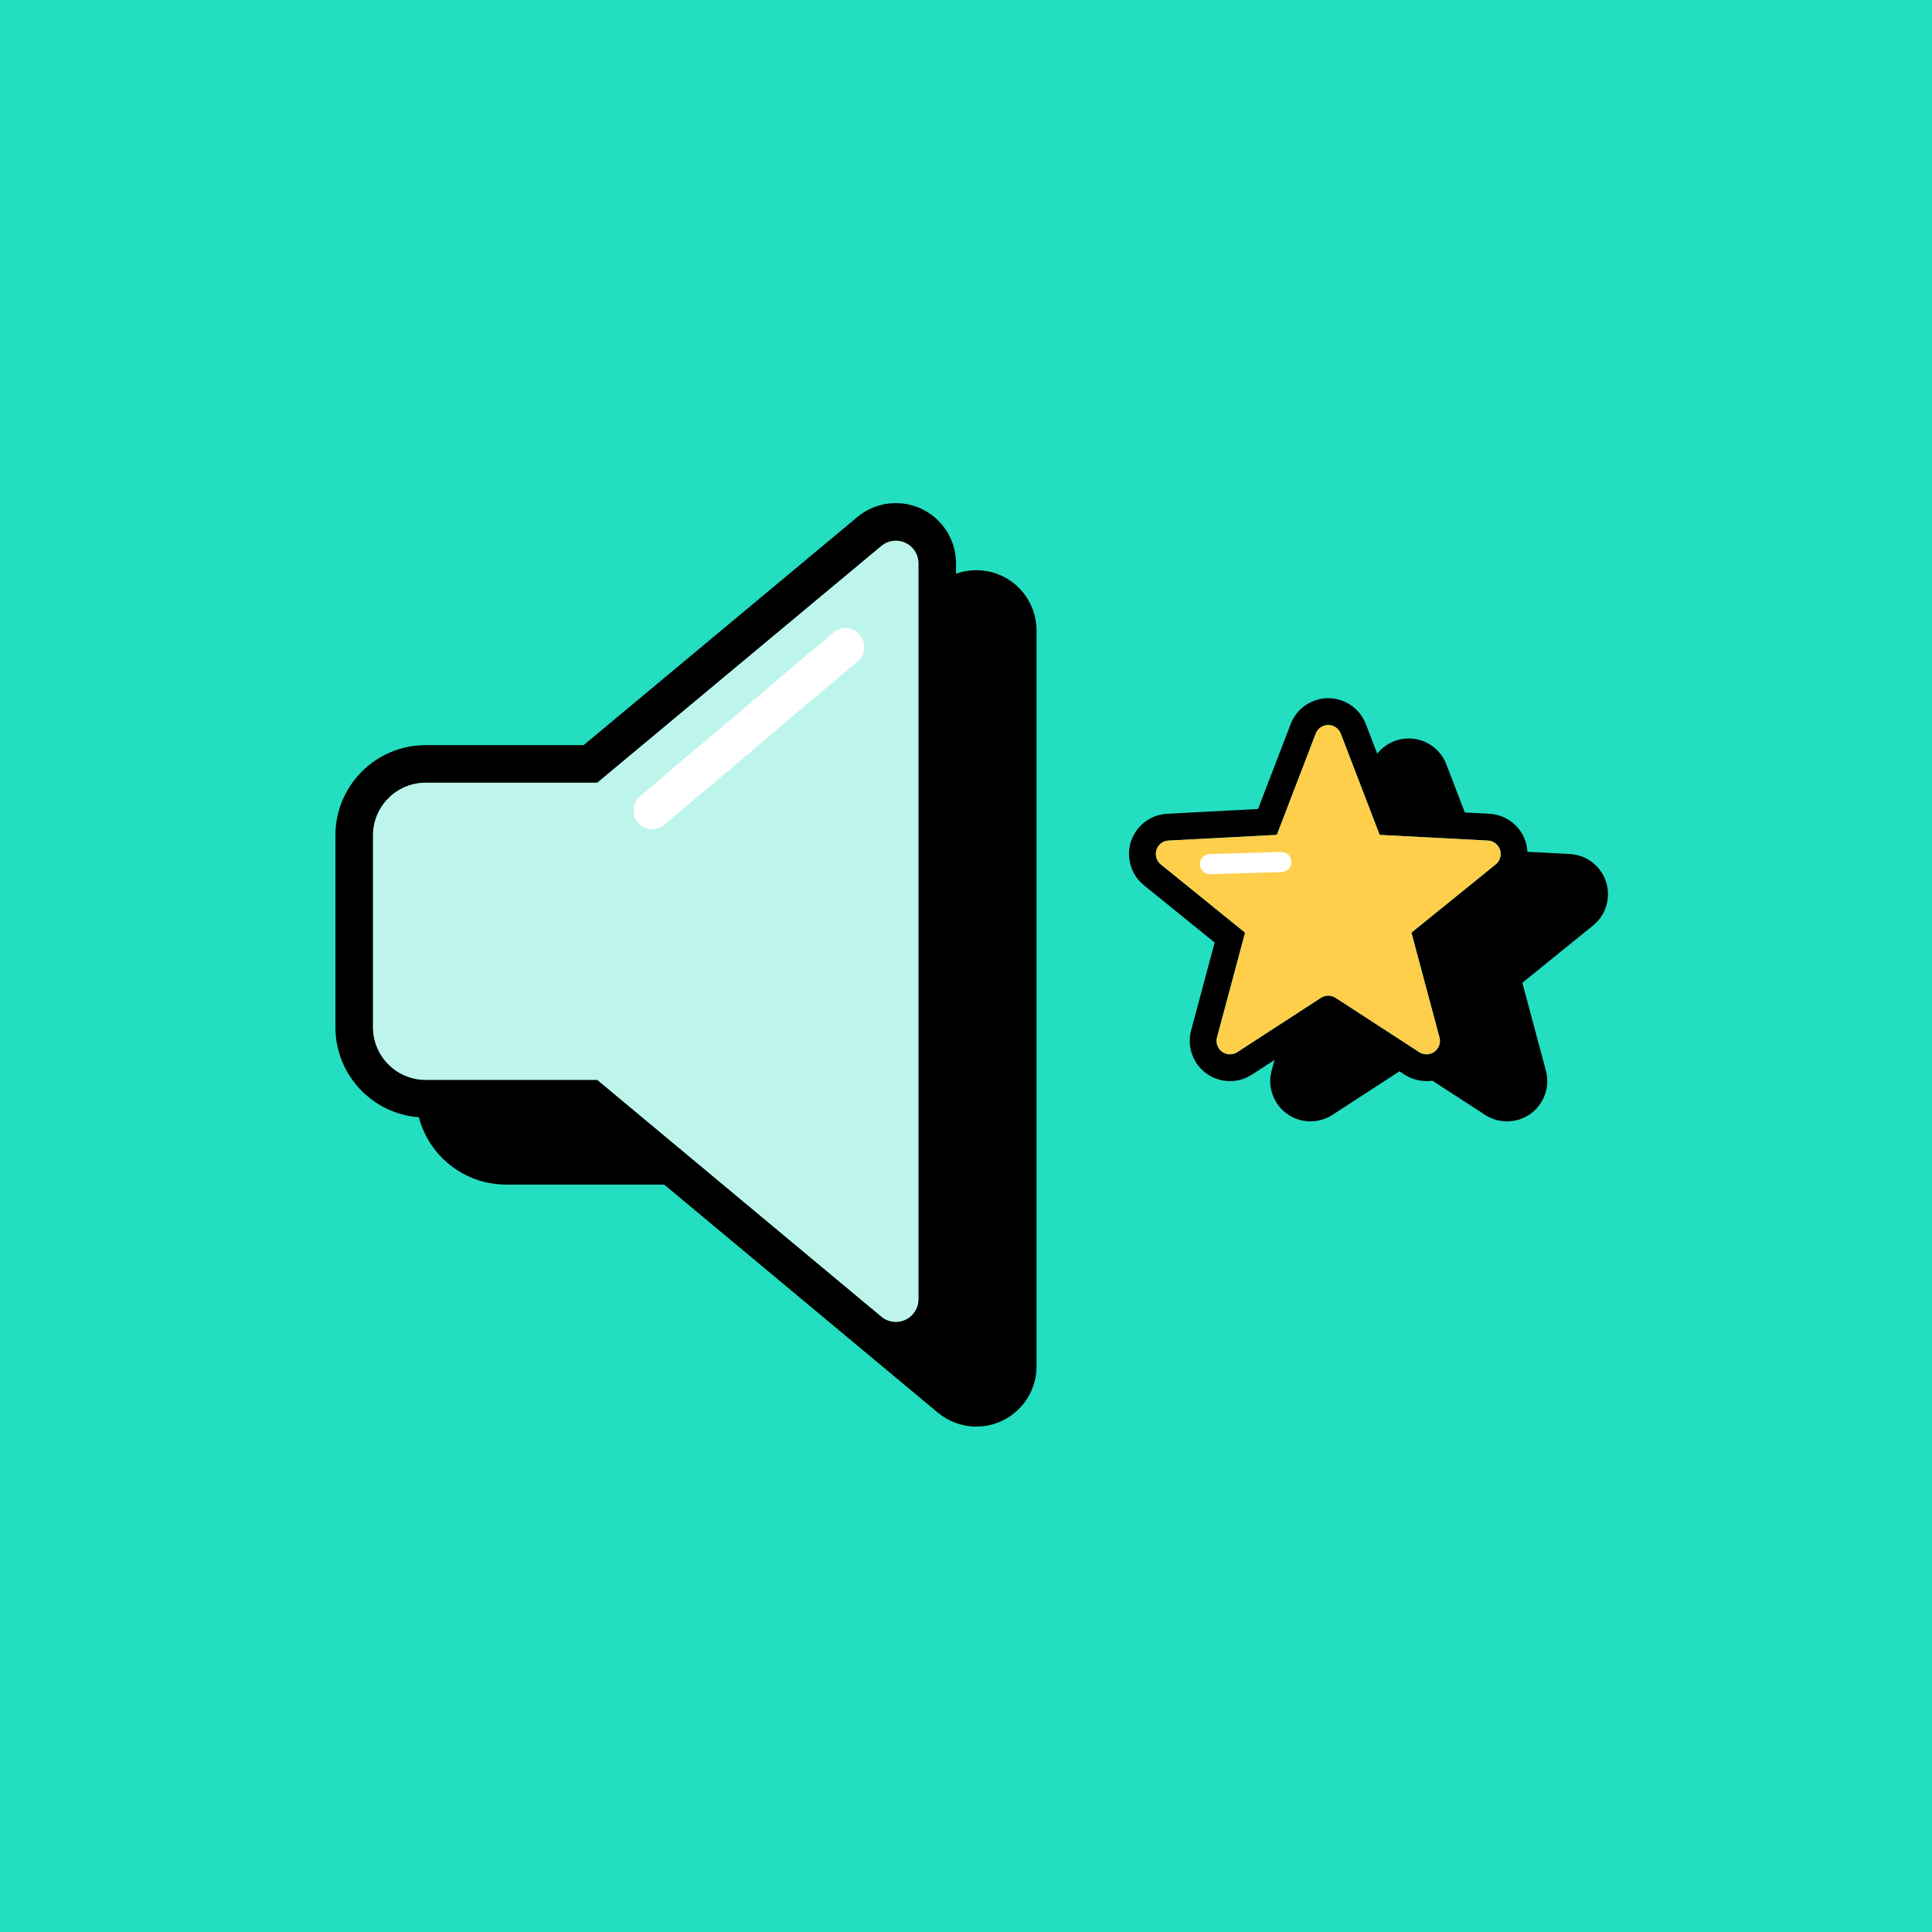 <?xml version="1.0" encoding="UTF-8"?>
<svg width="288px" height="288px" viewBox="0 0 288 288" version="1.1" xmlns="http://www.w3.org/2000/svg" xmlns:xlink="http://www.w3.org/1999/xlink">
    <title>Set Volume (Input/Output)</title>
    <g id="Set-Volume-(Input/Output)" stroke="none" stroke-width="1" fill="none" fill-rule="evenodd">
        <rect id="Background" fill="#23DEC0" fill-rule="nonzero" x="0" y="0" width="288" height="288"></rect>
        <path d="M140.434,78.228 C141.778,79.84 142.513,81.873 142.513,83.971 L142.514,85.524 C145.958,84.289 149.955,85.253 152.434,88.228 C153.778,89.84 154.513,91.873 154.513,93.971 L154.513,203.686 C154.513,208.64 150.497,212.657 145.542,212.657 C143.444,212.657 141.412,211.921 139.799,210.578 L99.005,176.583 L75.456,176.583 C69.206,176.583 63.95,172.321 62.438,166.544 C55.482,166.024 50,160.215 50,153.126 L50,124.531 C50,117.099 56.025,111.074 63.456,111.074 L87.005,111.074 L127.799,77.08 C131.606,73.908 137.262,74.422 140.434,78.228 Z M131.544,81.265 L131.389,81.387 L89.035,116.681 L63.456,116.681 C59.205,116.681 55.742,120.062 55.611,124.282 L55.607,124.531 L55.607,153.126 C55.607,157.378 58.987,160.84 63.207,160.972 L63.456,160.976 L89.035,160.976 L131.389,196.27 C131.993,196.774 132.755,197.05 133.542,197.05 C135.338,197.05 136.806,195.642 136.902,193.87 L136.907,193.686 L136.907,83.971 C136.907,83.263 136.683,82.575 136.271,82.004 L136.127,81.818 C134.98,80.441 132.966,80.213 131.544,81.265 Z M200.151,104.478 C201.65,105.053 202.851,106.204 203.494,107.667 L203.601,107.928 L205.299,112.349 C206.885,110.349 209.642,109.514 212.151,110.478 C213.65,111.053 214.851,112.204 215.494,113.667 L215.601,113.928 L218.361,121.114 L222.016,121.307 C225.11,121.47 227.533,123.949 227.693,126.975 L234.016,127.307 C237.175,127.473 239.634,130.053 239.701,133.166 L239.701,133.389 L239.693,133.614 C239.609,135.217 238.886,136.716 237.693,137.778 L237.478,137.961 L226.933,146.502 L230.444,159.609 C231.262,162.663 229.57,165.798 226.634,166.824 L226.417,166.895 L226.2,166.957 C224.65,167.373 223.001,167.148 221.622,166.342 L221.381,166.194 L213.529,161.097 C212.186,161.296 210.81,161.034 209.631,160.348 L209.381,160.194 L208.62,159.699 L198.619,166.194 C195.977,167.909 192.489,167.28 190.601,164.826 L190.455,164.628 L190.319,164.429 C189.445,163.082 189.149,161.445 189.489,159.884 L189.556,159.609 L189.985,158.008 L186.619,160.194 C183.977,161.909 180.489,161.28 178.601,158.826 L178.455,158.628 L178.319,158.429 C177.445,157.082 177.149,155.445 177.489,153.884 L177.556,153.609 L181.066,140.502 L170.522,131.961 C168.078,129.981 167.596,126.476 169.338,123.923 L169.485,123.718 L169.636,123.522 C170.647,122.275 172.112,121.487 173.702,121.329 L173.984,121.307 L187.534,120.595 L192.399,107.928 C193.587,104.835 197.057,103.29 200.151,104.478 Z M196.195,109.218 L196.133,109.362 L190.338,124.454 L174.194,125.302 C173.628,125.331 173.101,125.6 172.745,126.04 C172.084,126.856 172.17,128.033 172.917,128.745 L173.04,128.853 L185.602,139.028 L181.42,154.644 C181.273,155.191 181.366,155.775 181.674,156.251 C182.246,157.131 183.392,157.412 184.3,156.923 L184.441,156.839 L196.911,148.743 C197.526,148.344 198.306,148.315 198.944,148.657 L199.089,148.743 L211.559,156.839 C212.034,157.148 212.618,157.24 213.166,157.093 C214.184,156.821 214.807,155.809 214.613,154.79 L214.58,154.644 L210.398,139.028 L222.96,128.853 C223.4,128.496 223.669,127.97 223.698,127.404 C223.754,126.351 222.984,125.446 221.955,125.315 L221.806,125.302 L205.662,124.454 L199.867,109.362 C199.664,108.833 199.246,108.415 198.717,108.212 C197.787,107.855 196.754,108.239 196.27,109.075 L196.195,109.218 Z" id="Shape" fill="#000000" fill-rule="nonzero"></path>
        <path d="M136.127,81.818 C134.98,80.441 132.966,80.213 131.544,81.265 L131.389,81.387 L89.035,116.681 L63.456,116.681 C59.205,116.681 55.742,120.062 55.611,124.282 L55.607,124.531 L55.607,153.126 C55.607,157.378 58.987,160.84 63.207,160.972 L63.456,160.976 L89.035,160.976 L131.389,196.27 C131.993,196.774 132.755,197.05 133.542,197.05 C135.338,197.05 136.806,195.642 136.902,193.87 L136.907,193.686 L136.907,83.971 C136.907,83.263 136.683,82.575 136.271,82.004 L136.127,81.818 Z" id="Speaker-Fill-White-70&amp;" fill-opacity="0.7" fill="#FFFFFF" fill-rule="nonzero"></path>
        <path d="M198.717,108.212 C199.246,108.415 199.664,108.833 199.867,109.362 L205.662,124.454 L221.806,125.302 C222.909,125.36 223.756,126.301 223.698,127.404 C223.669,127.97 223.4,128.496 222.96,128.853 L210.398,139.028 L214.58,154.644 C214.866,155.711 214.233,156.808 213.166,157.093 C212.618,157.24 212.034,157.148 211.559,156.839 L199.089,148.743 C198.427,148.313 197.573,148.313 196.911,148.743 L184.441,156.839 C183.514,157.44 182.276,157.177 181.674,156.251 C181.366,155.775 181.273,155.191 181.42,154.644 L185.602,139.028 L173.04,128.853 C172.182,128.158 172.049,126.898 172.745,126.04 C173.101,125.6 173.628,125.331 174.194,125.302 L190.338,124.454 L196.133,109.362 C196.529,108.331 197.686,107.816 198.717,108.212 Z" id="Star-fill---yellow-100%" fill="#FFCF4B" fill-rule="nonzero"></path>
        <path d="M190.968,127.001 C191.796,126.976 192.487,127.628 192.511,128.456 C192.534,129.235 191.958,129.893 191.2,129.988 L191.056,129.999 L180.404,130.312 C179.576,130.336 178.885,129.685 178.861,128.857 C178.838,128.077 179.414,127.419 180.172,127.324 L180.316,127.313 L190.968,127.001 Z M128.167,94.63 C129.051,95.682 129.049,97.181 128.23,98.185 L127.885,98.536 L98.995,122.986 C97.845,123.96 96.106,123.79 95.112,122.606 C94.228,121.553 94.23,120.054 95.049,119.051 L95.394,118.699 L124.283,94.249 C125.434,93.275 127.172,93.446 128.167,94.63 Z" id="Highlight" fill="#FFFFFF" fill-rule="nonzero"></path>
    </g>
</svg>